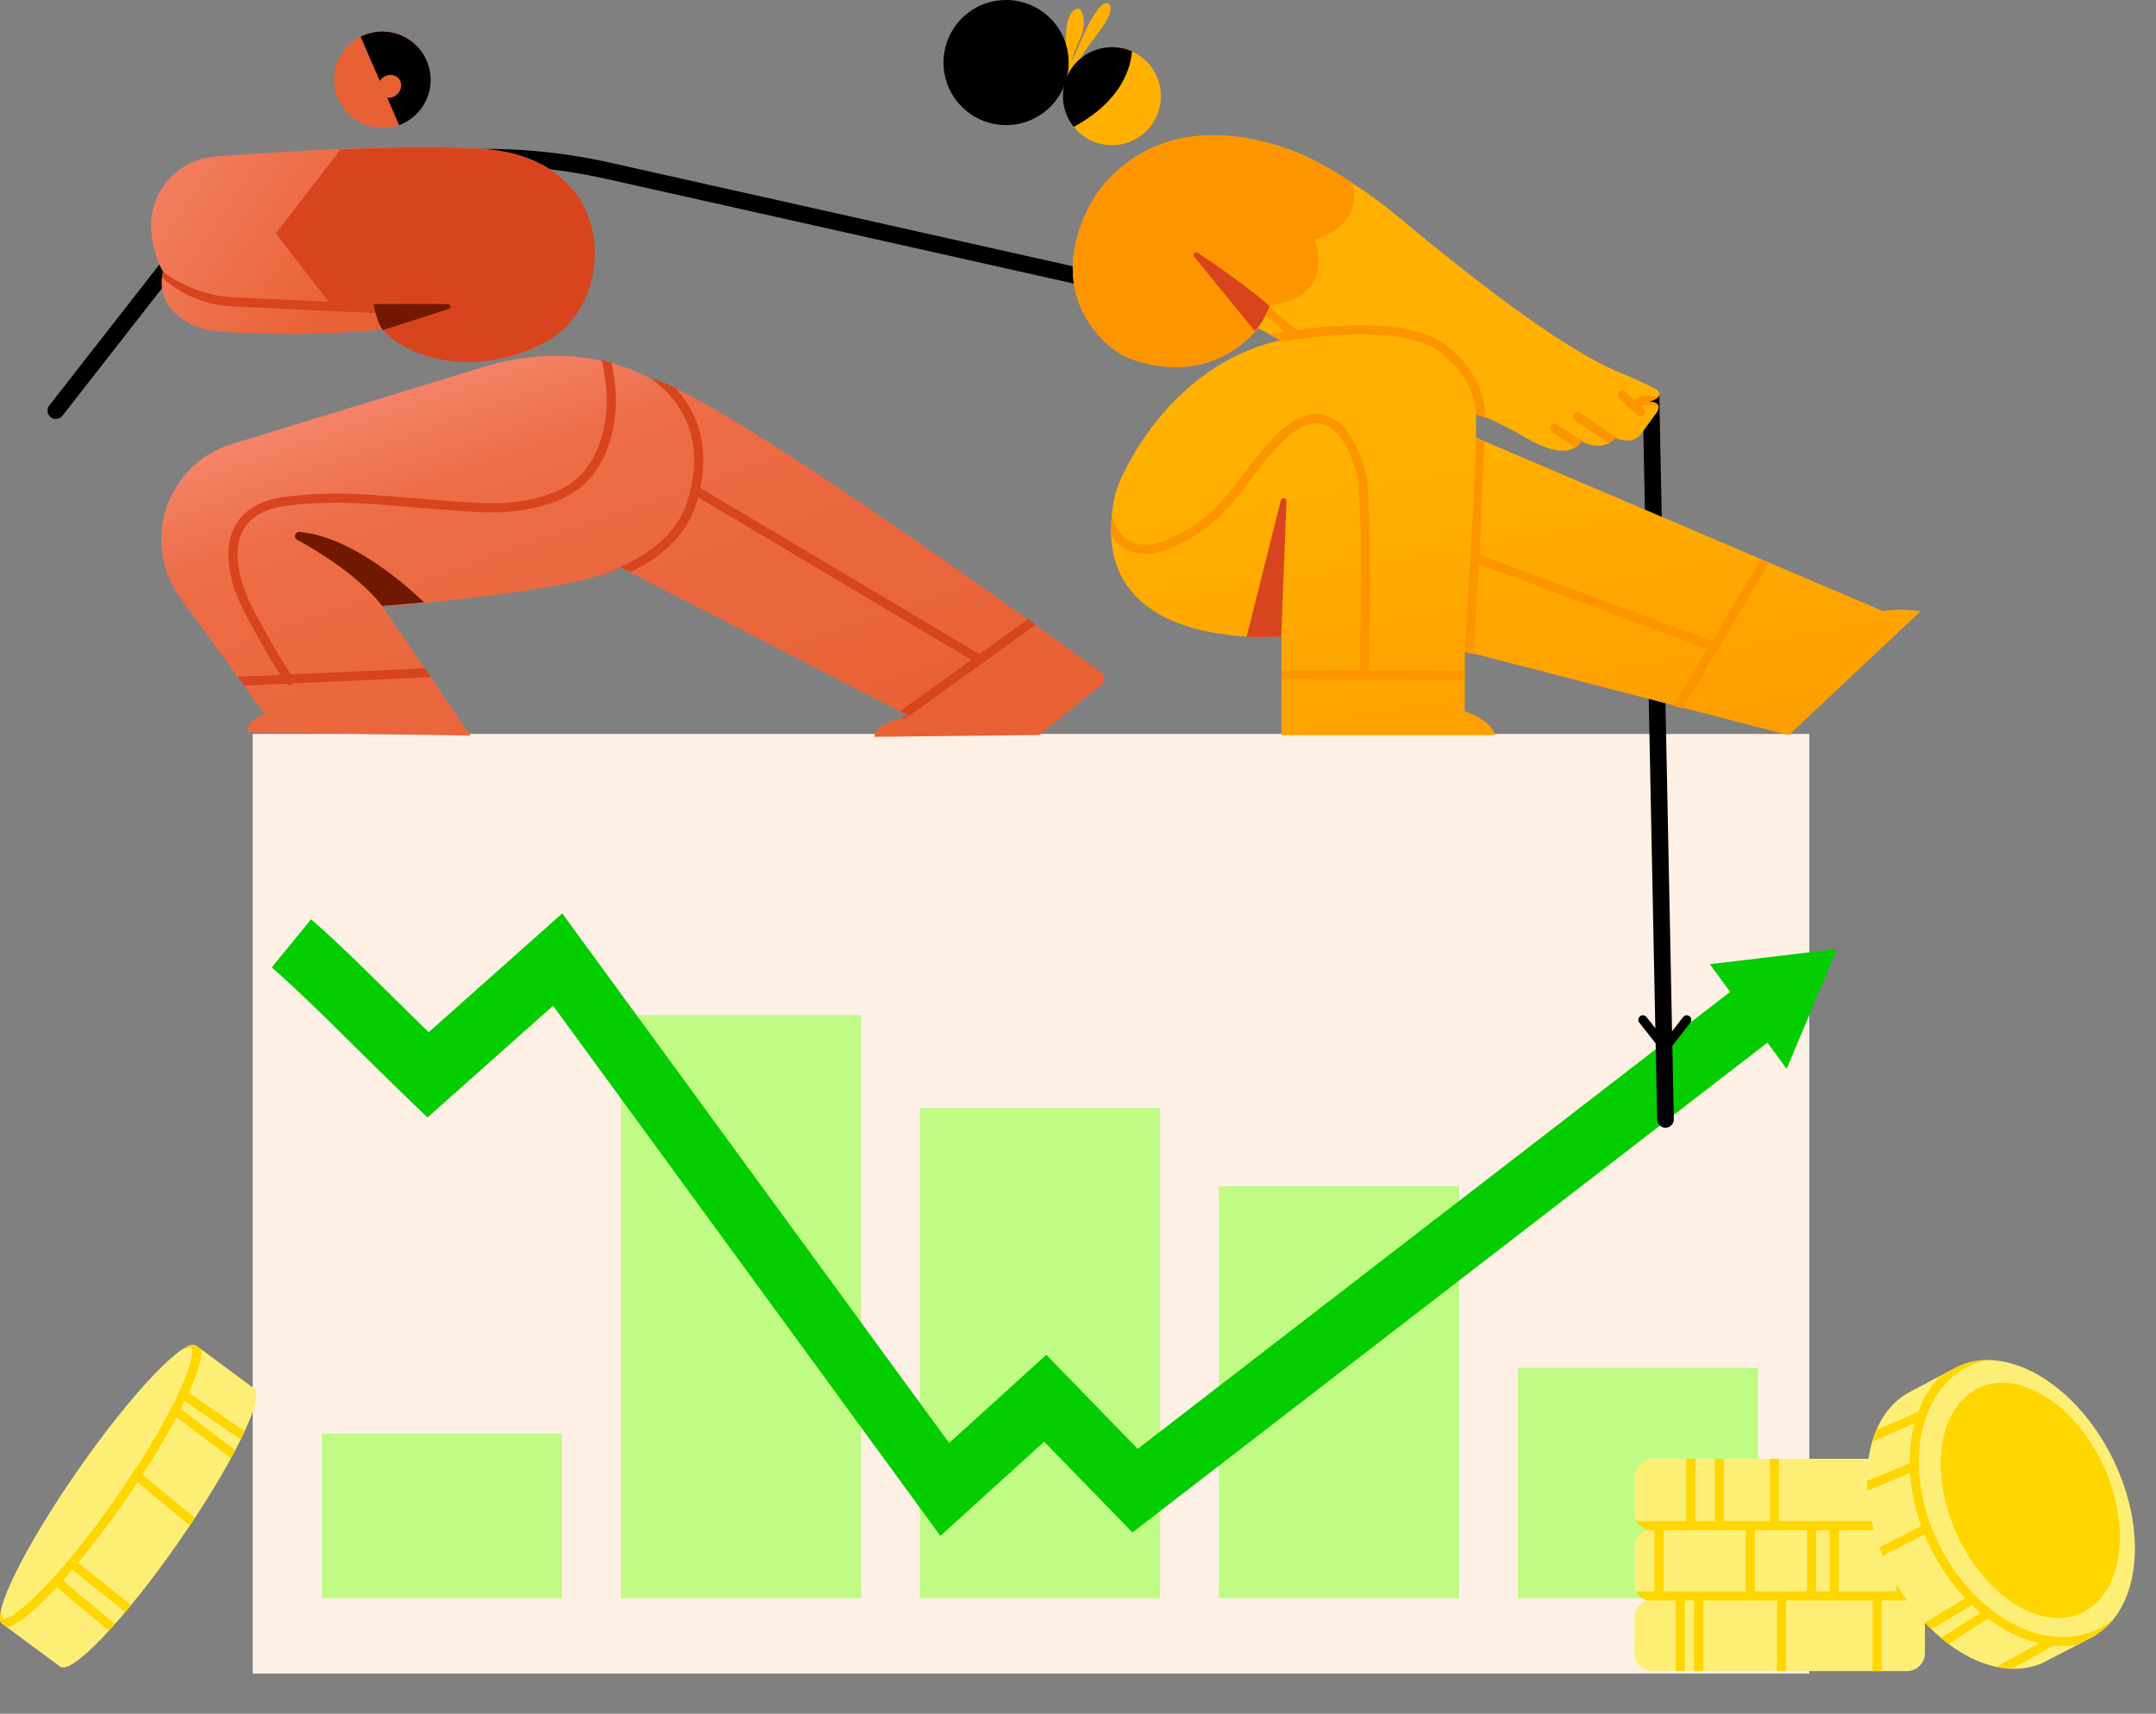 <svg width="527" height="419" viewBox="0 0 527 419" fill="none" xmlns="http://www.w3.org/2000/svg">
<rect x="0" y="0" width="527" height="419" fill="#808080" stroke="none"/>
<path d="M442.253 179.453H61.768V409.188H442.253V179.453Z" fill="#FFF0E6"/>
<path fill-rule="evenodd" clip-rule="evenodd" d="M429.744 334.405H370.997V390.763H429.744V334.405ZM356.661 290.048H297.917V390.763H356.661V290.048ZM283.581 270.931H224.835V390.763H283.581V270.931ZM210.5 248.187H151.754V390.763H210.5V248.187ZM137.419 350.503H78.673V390.763H137.419V350.503Z" fill="#C0FB86"/>
<path fill-rule="evenodd" clip-rule="evenodd" d="M432.018 254.926L436.726 261.34L449.021 232.037L417.933 235.737L422.902 242.508L278.092 354.242L255.751 331.25L232.002 352.807L137.431 223.322L104.782 252.378C93.142 240.996 83.336 231.023 76.029 224.769L66.42 236.547C74.583 243.532 85.912 255.277 99.476 268.384L104.488 273.226L135.193 245.899L229.859 375.514L255.236 352.481L276.808 374.681L432.018 254.926Z" fill="#04CD00"/>
<path fill-rule="evenodd" clip-rule="evenodd" d="M404.618 251.397L401.576 99.759L279.864 73.235L148.176 43.731C124.678 38.467 100.197 39.625 77.301 47.084L51.224 55.579L15.255 101.658C14.563 102.544 13.281 102.702 12.394 102.01C11.508 101.318 11.35 100.036 12.042 99.15L48.778 52.09L76.039 43.208C99.63 35.523 124.855 34.33 149.067 39.754C198.509 50.831 280.75 69.257 280.736 69.254L405.587 96.461L408.709 252.163L411.408 248.662C411.781 248.175 412.483 248.083 412.97 248.459C413.455 248.835 413.547 249.534 413.171 250.021L408.781 255.72L409.141 273.648C409.163 274.773 408.269 275.703 407.144 275.728C406.021 275.751 405.088 274.854 405.066 273.731L404.693 255.085L400.702 250.032C400.32 249.55 400.404 248.849 400.885 248.467C401.367 248.085 402.069 248.169 402.448 248.651L404.618 251.397Z" fill="black"/>
<path fill-rule="evenodd" clip-rule="evenodd" d="M120.105 89.124C120.105 89.124 84.492 100.042 56.632 108.582C49.112 110.887 43.169 116.682 40.674 124.141C38.179 131.599 39.44 139.803 44.059 146.169C54.328 160.32 64.702 174.617 64.702 174.617C64.702 174.617 60.057 175.989 60.544 179.029L115.001 179.841L93.522 148.309C93.522 148.309 139.783 144.929 151.647 138.751L222.291 175.117C222.291 175.117 214.11 176.443 213.678 180.161L254.013 179.712C254.013 179.712 264.82 170.975 269.279 167.369C269.731 167.003 269.987 166.448 269.974 165.867C269.957 165.286 269.673 164.744 269.202 164.403C255.545 154.448 174.95 96.043 159.384 92.781C159.384 92.781 143.937 82.783 120.105 89.124Z" fill="url(#paint0_linear)"/>
<path fill-rule="evenodd" clip-rule="evenodd" d="M158.736 92.292C159.141 92.52 159.349 92.655 159.349 92.655C160.74 92.946 162.652 93.679 164.987 94.777C167.302 97.276 169.497 100.545 170.775 104.692C172.011 108.702 172.399 113.538 171.183 119.298L239.402 159.932L251.295 151.385L251.978 151.873C252.262 152.076 252.546 152.279 252.827 152.482L253.209 152.754L221.63 175.447C221.221 175.742 220.678 175.718 220.299 175.424C221.435 175.124 222.256 174.99 222.256 174.99L220.088 173.874C220.155 173.786 220.235 173.706 220.33 173.638L237.429 161.35L170.633 121.564C170.422 122.338 170.182 123.127 169.912 123.932C168.26 128.862 163.985 135.184 154.113 139.913L151.612 138.625C150.11 139.407 148.057 140.144 145.618 140.835C145.704 140.778 145.8 140.732 145.903 140.7C160.235 136.291 165.912 128.856 167.799 123.224C170.243 115.932 170.09 110.034 168.646 105.348C166.603 98.722 162.005 94.542 158.736 92.292ZM147.031 88.074C147.889 88.258 148.706 88.457 149.482 88.665C149.622 89.321 149.719 89.982 149.825 90.585C150.346 93.541 150.687 96.49 150.52 99.497C149.994 108.909 146.284 117.998 137.261 122.008C131.837 124.419 125.36 125.388 119.445 125.276C114.54 125.182 108.612 124.617 103.745 124.257C92.626 123.435 83.419 122.065 70.231 123.644C65.562 124.203 62.066 125.833 60.048 128.651C58.023 131.479 57.525 135.448 58.659 140.544C59.441 144.058 60.978 147.31 62.681 150.458C65.31 155.318 68.009 160.319 71.141 164.883L103.853 163.401L105.327 165.565L71.704 167.088C71.641 167.167 71.565 167.239 71.478 167.301C71.022 167.623 70.407 167.555 70.031 167.164L59.69 167.632L58.123 165.473L68.534 165.001C65.681 160.689 63.169 156.044 60.721 151.518C58.92 148.189 57.311 144.744 56.484 141.028C55.178 135.161 55.906 130.609 58.236 127.354C60.573 124.091 64.56 122.079 69.966 121.431C83.323 119.832 92.648 121.203 103.909 122.035C108.739 122.392 114.621 122.955 119.488 123.048C125.087 123.154 131.222 122.254 136.356 119.972C144.579 116.317 147.816 107.95 148.295 99.373C148.453 96.538 148.122 93.758 147.631 90.972C147.471 90.065 147.393 88.977 147.031 88.074Z" fill="#D7441E"/>
<path fill-rule="evenodd" clip-rule="evenodd" d="M95.308 150.832L95.748 151.479L95.7 151.494C95.573 151.272 95.442 151.051 95.308 150.832ZM93.893 148.756C88.187 141.123 78.015 134.919 72.627 131.97C72.21 131.743 72.005 131.259 72.132 130.802C72.259 130.346 72.685 130.037 73.159 130.059C85.862 131.119 99.323 143.111 103.641 147.271C97.577 147.854 93.483 148.153 93.483 148.153L93.893 148.756Z" fill="#711801"/>
<path d="M93.158 31.243C99.675 31.405 105.091 26.253 105.253 19.736C105.415 13.218 100.263 7.803 93.746 7.64C87.228 7.478 81.813 12.63 81.65 19.148C81.488 25.665 86.64 31.081 93.158 31.243Z" fill="#E86135"/>
<path fill-rule="evenodd" clip-rule="evenodd" d="M88.147 8.983C89.831 8.13 91.744 7.67 93.762 7.72C100.275 7.883 105.431 13.303 105.269 19.816C105.145 24.785 101.96 28.965 97.564 30.595L94.659 23.927C95.132 23.974 95.635 23.902 96.125 23.694C97.617 23.058 98.417 21.39 97.909 19.97C97.402 18.551 95.778 17.915 94.285 18.55C93.675 18.81 93.18 19.243 92.844 19.761L88.147 8.983Z" fill="black"/>
<path fill-rule="evenodd" clip-rule="evenodd" d="M119.996 36.583C106.35 35.04 76.475 36.44 52.516 38.286C48.001 38.636 43.816 40.786 40.901 44.252C37.985 47.717 36.584 52.209 37.012 56.717C37.343 60.1 38.179 63.521 39.884 66.505C39.884 66.505 37.467 73.352 44.91 78.23C47.164 79.703 49.734 80.62 52.411 80.905C58.141 81.463 73.588 82.532 94.365 80.467C94.365 80.467 113.007 95.461 133.478 83.548C149.723 74.095 152.029 40.203 119.996 36.583Z" fill="url(#paint1_linear)"/>
<path fill-rule="evenodd" clip-rule="evenodd" d="M39.877 66.505C43.426 69.087 49.619 72.35 56.849 72.688C71.388 73.368 110.893 75.214 110.893 75.214C111.507 75.243 111.983 75.765 111.954 76.379C111.925 76.993 111.403 77.468 110.789 77.44C110.789 77.44 71.283 75.594 56.745 74.913C50.295 74.612 44.252 72.057 39.589 67.832C39.7 67.005 39.877 66.505 39.877 66.505Z" fill="#D7441E"/>
<path fill-rule="evenodd" clip-rule="evenodd" d="M83.235 36.538C98.123 35.904 111.918 35.785 120.009 36.699C152.043 40.32 150.312 74.276 133.846 83.339C115.585 93.392 98.624 86.691 93.576 80.708C92.156 79.025 91.283 74.359 91.283 74.359L80.329 73.741L67.434 57.083L83.235 36.538Z" fill="#D7441E"/>
<path fill-rule="evenodd" clip-rule="evenodd" d="M91.305 74.36C91.305 74.36 103.065 74.233 109.526 74.369C109.818 74.375 110.062 74.591 110.104 74.88C110.146 75.169 109.973 75.446 109.695 75.535L93.585 80.693C92.173 78.996 91.305 74.36 91.305 74.36Z" fill="#711801"/>
<path fill-rule="evenodd" clip-rule="evenodd" d="M307.318 80.189C307.55 80.405 296.297 95.423 275.531 87.419C271.746 85.96 254.269 73.375 266.485 49.999C269.752 43.748 283.923 25.34 315.476 36.682C319.236 38.034 325.987 41.077 338.028 49.999C342.509 53.319 377.067 83.609 396.692 91.416C400.599 92.972 401.245 93.434 404.727 95.103C405.71 95.574 406.657 97.389 402.9 98.193C402.9 98.193 406.61 98.008 405.033 100.757C405.033 100.757 402.632 104.049 401.156 106.074C400.388 107.128 399.145 107.736 397.842 107.697C396.708 107.662 395.441 107.509 394.84 107.018C394.84 107.018 392.233 110.806 386.573 107.867C386.573 107.867 384.164 113.623 372.929 107.018C368.233 104.258 364.523 102.526 360.791 101.088V107.018L460.355 149.445C460.355 149.445 463.895 148.629 469.468 149.445L437.23 179.742L358.036 159.235V173.888C358.036 173.888 364.66 176.015 365.439 179.742H313.234V155.568C313.234 155.568 263.536 160.182 272.693 120.49C273.565 116.711 285.708 89.096 313.234 83.13L307.318 80.189Z" fill="url(#paint2_linear)"/>
<path fill-rule="evenodd" clip-rule="evenodd" d="M361.681 135.642V135.641L418.499 156.74L430.363 136.886L432.433 137.768L420.217 158.205C420.214 158.317 420.189 158.43 420.15 158.541C420.058 158.788 419.888 158.983 419.68 159.109L411.235 173.236L408.987 172.654L417.334 158.685L361.547 137.968V137.968L361.614 136.817L361.681 135.642ZM271.804 126.064C272.611 129.356 274.72 132.397 278.246 133.053C282.546 133.853 287.39 131.187 290.93 129.037C295.528 126.243 298.859 122.472 301.975 118.496C305.201 114.379 308.195 110.043 312.019 106.258C313.846 104.45 316.344 102.515 319.007 101.664C320.931 101.05 322.937 100.986 324.875 101.832C327.36 102.917 329.376 105.155 330.891 107.844C333.061 111.699 334.203 116.465 334.387 119.698C335.239 134.86 334.86 148.805 334.565 163.902L358.063 163.969V166.197L313.261 166.069V163.841L332.337 163.895C332.629 148.843 333.013 134.94 332.161 119.824C331.994 116.854 330.941 112.478 328.95 108.937C327.688 106.695 326.056 104.779 323.984 103.874C322.187 103.089 320.31 103.426 318.575 104.218C316.67 105.088 314.929 106.512 313.587 107.842C309.83 111.559 306.897 115.826 303.73 119.87C300.449 124.054 296.923 128.001 292.085 130.941C288.128 133.346 282.649 136.138 277.836 135.243C275.14 134.741 273.06 133.149 271.617 131.051C271.556 129.487 271.614 127.827 271.804 126.064ZM360.818 107.25L362.862 108.122L361.57 137.435L360.186 160.017L358.063 159.467V162.3C357.918 162.098 357.84 161.847 357.857 161.58C357.857 161.58 360.782 117.376 360.79 104.593L360.793 104.504C360.801 104.384 360.809 104.266 360.818 104.149V107.25ZM310.13 81.807C310.958 81.649 312.303 81.405 314.021 81.134L306.212 74.408C305.747 74.007 305.694 73.302 306.095 72.837C306.496 72.371 307.2 72.318 307.666 72.719L316.584 80.399C316.692 80.492 316.776 80.6 316.84 80.718C321.132 80.129 326.752 79.552 332.417 79.533C340.408 79.506 348.463 80.636 353.181 84.232C355.554 86.041 362.862 91.733 363.088 102.234C362.327 101.913 361.573 101.611 360.818 101.32V101.374C360.219 92.446 353.908 87.589 351.83 86.004C347.429 82.649 339.879 81.736 332.423 81.761C323.302 81.792 314.292 83.298 310.986 83.913C311.732 83.713 312.49 83.529 313.261 83.362L310.13 81.807ZM361.547 137.968L361.57 137.435L361.681 135.642L361.614 136.817L361.547 137.968Z" fill="#FD9500"/>
<path fill-rule="evenodd" clip-rule="evenodd" d="M385.105 109.408L379.376 105.618C378.86 105.28 378.721 104.588 379.061 104.075C379.398 103.562 380.091 103.421 380.604 103.76L387.422 108.269C387.146 108.151 386.862 108.017 386.57 107.866C386.57 107.866 386.208 108.733 385.105 109.408ZM393.21 108.36L384.982 102.734C384.472 102.387 384.344 101.693 384.69 101.186C385.038 100.678 385.731 100.547 386.238 100.895L395.844 107.463C395.435 107.36 395.078 107.216 394.836 107.017C394.836 107.017 394.307 107.784 393.21 108.36ZM405.4 99.341C403.492 98.889 402.281 98.924 401.52 99.151C401.353 99.201 401.211 99.267 401.103 99.332L401.793 99.98C402.242 100.401 402.267 101.106 401.846 101.555C401.426 102.004 400.718 102.026 400.27 101.606L395.797 97.412C395.349 96.991 395.323 96.286 395.744 95.837C396.165 95.388 396.872 95.366 397.32 95.786L399.429 97.762C400.214 97.077 401.891 96.347 405.339 97.046C404.985 97.486 404.242 97.904 402.896 98.192C402.896 98.192 405.161 98.079 405.4 99.341Z" fill="#FD9500"/>
<path fill-rule="evenodd" clip-rule="evenodd" d="M307.477 80.268L307.318 80.189C307.55 80.405 296.298 95.423 275.531 87.419C271.746 85.96 254.269 73.375 266.485 49.999C269.752 43.748 283.923 25.34 315.476 36.682C318.389 37.729 323.094 39.79 330.658 44.81C331.613 48.664 331.483 55.22 321.409 58.669C321.409 58.669 326.831 72.489 310.583 74.675C310.583 74.675 309.613 77.278 307.477 80.268Z" fill="#FD9500"/>
<path fill-rule="evenodd" clip-rule="evenodd" d="M304.719 155.662L313.086 122.301C313.172 121.955 313.504 121.731 313.857 121.782C314.211 121.832 314.467 122.141 314.453 122.497L313.178 155.602C312.963 155.621 309.532 155.917 304.719 155.662ZM307.268 80.264C307.062 80.488 306.847 80.684 306.633 80.841C306.633 80.841 296.857 68.842 291.899 62.758C291.69 62.502 291.701 62.131 291.927 61.888C292.15 61.645 292.52 61.605 292.79 61.794C297.912 65.274 306.911 71.543 310.309 74.877C310.309 74.877 308.953 78.43 307.295 80.234L307.273 80.222C307.279 80.227 307.276 80.241 307.268 80.264Z" fill="#D7441E"/>
<path fill-rule="evenodd" clip-rule="evenodd" d="M260.433 19.15C260.221 19.248 260.508 18.689 260.516 18.456C260.533 18.022 260.538 17.587 260.55 17.153C260.58 15.892 260.53 14.632 260.538 13.371C260.558 10.792 259.993 3.457 263.012 2.195C264.516 1.566 264.919 4.357 264.942 5.292C265.028 8.903 262.521 11.661 262.003 15.032C261.978 15.199 262.12 14.713 262.184 14.556C262.318 14.232 262.446 13.905 262.586 13.583C262.981 12.671 263.379 11.761 263.791 10.856C265.092 7.998 266.357 4.927 268.284 2.419C268.741 1.823 270.08 0.215 271.002 0.918C272.373 1.964 270.512 4.927 269.905 5.928C268.571 8.123 266.844 10.048 265.404 12.168C263.942 14.316 262.764 16.704 261.271 18.812" fill="#FFB000"/>
<path d="M271.79 35.503C278.413 35.503 283.783 30.134 283.783 23.51C283.783 16.887 278.413 11.518 271.79 11.518C265.167 11.518 259.797 16.887 259.797 23.51C259.797 30.134 265.167 35.503 271.79 35.503Z" fill="#FFB000"/>
<path d="M245.924 30.584C254.369 30.584 261.215 23.737 261.215 15.292C261.215 6.846 254.369 0 245.924 0C237.478 0 230.632 6.846 230.632 15.292C230.632 23.737 237.478 30.584 245.924 30.584Z" fill="black"/>
<path fill-rule="evenodd" clip-rule="evenodd" d="M262.449 31.028C260.789 28.971 259.797 26.356 259.797 23.51C259.797 16.891 265.17 11.518 271.788 11.518C273.531 11.518 275.186 11.89 276.681 12.559C276.366 16.654 274.138 24.688 262.449 31.028Z" fill="black"/>
<path fill-rule="evenodd" clip-rule="evenodd" d="M0.563 397.034C-2.294 395.046 5.998 378.187 19.07 359.412C32.142 340.64 45.075 327.012 47.933 329.004C47.948 329.012 47.962 329.023 47.976 329.034L62.11 339.479C64.968 341.467 56.675 358.326 43.603 377.101C30.531 395.873 17.598 409.501 14.74 407.509C14.726 407.501 14.712 407.49 14.697 407.479L0.563 397.034Z" fill="#FDEF76"/>
<path fill-rule="evenodd" clip-rule="evenodd" d="M46.157 329.061L46.221 329.036L46.284 329.014L46.347 328.992L46.351 328.989L46.408 328.969H46.414L46.469 328.95L46.476 328.947L46.529 328.93H46.537L46.588 328.914L46.598 328.911L46.646 328.9L46.657 328.897L46.704 328.883L46.716 328.88L46.761 328.872L46.773 328.869L46.816 328.858L46.83 328.855L46.871 328.847L46.886 328.844L46.925 328.838L46.941 328.836L46.979 328.83H46.995L47.031 328.824L47.048 328.822L47.083 328.819H47.1L47.134 328.816L47.152 328.813H47.184H47.202L47.233 328.811H47.252H47.281L47.3 328.813H47.328H47.348L47.375 328.816L47.395 328.819L47.421 328.822L47.441 328.824L47.465 328.827L47.486 328.83L47.509 328.833L47.529 328.838L47.552 328.841L47.573 328.847L47.594 328.852L47.615 328.858L47.636 328.863L47.676 328.877L47.715 328.891L47.754 328.905L47.792 328.922L47.81 328.93L47.828 328.941L47.846 328.95L47.864 328.961L47.882 328.972L47.899 328.98L47.916 328.992L47.933 329.005L49.162 329.913L49.163 329.927C49.274 331.03 49.037 332.612 48.44 334.579C47.927 336.269 47.146 338.272 46.127 340.528L59.813 349.936C59.511 350.591 59.187 351.27 58.842 351.972L45.17 342.572C44.869 343.196 44.552 343.837 44.22 344.491L57.516 354.579C57.176 355.228 56.822 355.891 56.452 356.57L43.179 346.496C40.926 350.749 38.108 355.523 34.853 360.548L47.638 371.14C47.231 371.758 46.818 372.382 46.399 373.008L33.625 362.425C32.571 364.018 31.475 365.633 30.34 367.263C26.523 372.744 22.695 377.777 19.104 382.105L32.032 392.432L32.046 392.443C31.566 393.028 31.091 393.599 30.621 394.156L17.695 383.832C17.687 383.826 17.679 383.818 17.671 383.812C16.895 384.723 16.133 385.597 15.386 386.433L28.08 397.047C28.09 397.056 28.099 397.061 28.108 397.069C27.601 397.643 27.104 398.195 26.616 398.727L13.887 388.084C10.879 391.343 8.175 393.903 5.968 395.577C4.331 396.822 2.929 397.59 1.855 397.872C1.814 397.883 1.773 397.891 1.733 397.902L0.563 397.036L0.547 397.025L0.531 397.014L0.514 397L0.499 396.989L0.483 396.975L0.468 396.961L0.453 396.947L0.438 396.933L0.409 396.902L0.381 396.872L0.354 396.841L0.328 396.808L0.315 396.788L0.303 396.771L0.291 396.755L0.279 396.735L0.267 396.716L0.256 396.699L0.245 396.68L0.234 396.66L0.223 396.638L0.213 396.621L0.202 396.596L0.194 396.579L0.182 396.554L0.175 396.537L0.164 396.51L0.157 396.493L0.146 396.465L0.14 396.448L0.13 396.418L0.124 396.401L0.114 396.37L0.109 396.354L0.099 396.32L0.095 396.304L0.086 396.27L0.082 396.253L0.073 396.217L0.07 396.203L0.062 396.164L0.058 396.15L0.051 396.111L0.048 396.095L0.041 396.056L0.039 396.039L0.033 395.997L0.031 395.983L0.025 395.939L0.024 395.928L0.019 395.877L0.018 395.866L0.013 395.816L0.012 395.808L0.009 395.755L0.008 395.746L0.005 395.691L0.004 395.682L0.002 395.624L0.002 395.618L0.001 395.56V395.554L0 395.487L0 395.421L0.002 395.351C0.04 393.872 0.461 393.853 0.451 394.727C0.449 395 0.468 395.242 0.519 395.446C0.551 395.574 0.574 395.688 0.659 395.746C0.744 395.805 0.858 395.788 0.989 395.774C1.199 395.749 1.432 395.685 1.688 395.588C2.503 395.276 3.487 394.663 4.622 393.802C10.347 389.458 19.448 379.008 28.512 365.99C37.576 352.972 44.22 340.809 46.308 333.932C46.721 332.57 46.953 331.434 46.963 330.562C46.965 330.289 46.947 330.047 46.895 329.841C46.864 329.713 46.84 329.602 46.755 329.543C46.671 329.482 46.556 329.501 46.425 329.515C46.215 329.537 45.983 329.604 45.727 329.702C44.911 330.014 44.784 329.61 46.157 329.061Z" fill="#FFD600"/>
<path fill-rule="evenodd" clip-rule="evenodd" d="M403.222 374.052C401.161 373.707 399.588 371.913 399.588 369.755V361.037C399.588 358.631 401.54 356.676 403.946 356.676H466.242C468.649 356.676 470.604 358.631 470.604 361.037V369.755C470.604 371.913 469.03 373.707 466.969 374.052C469.03 374.401 470.604 376.194 470.604 378.353V387.07C470.604 389.101 469.211 390.811 467.328 391.293C469.164 391.808 470.509 393.493 470.509 395.49V404.21C470.509 406.614 468.557 408.569 466.15 408.569H403.854C401.448 408.569 399.496 406.614 399.496 404.21V395.49C399.496 393.46 400.885 391.752 402.768 391.268C400.933 390.752 399.588 389.067 399.588 387.07V378.353C399.588 376.194 401.161 374.401 403.222 374.052Z" fill="#FDEF76"/>
<path fill-rule="evenodd" clip-rule="evenodd" d="M460.427 371.911H469.861C469.223 373.028 468.109 373.832 466.797 374.052C466.931 374.075 467.064 374.105 467.195 374.139H465.825V389.084H469.939C469.373 390.165 468.365 390.983 467.156 391.293C467.178 391.298 467.198 391.304 467.217 391.312H459.951V408.569H457.723V391.312H436.575V408.569H434.347V391.312H416.318V408.569H414.09V391.312H411.82V408.569H409.592V391.312H402.44C402.493 391.295 402.543 391.282 402.596 391.268C401.429 390.939 400.457 390.14 399.908 389.084H404.401V374.139H402.652C402.78 374.105 402.913 374.075 403.05 374.052C401.738 373.832 400.624 373.028 399.986 371.911H412.157V356.676H414.386V371.911H419.154V356.676H421.382V371.911H432.598V356.676H434.826V371.911H458.199V356.676H460.427V371.911ZM406.629 374.139V389.084H426.688V374.139H406.629ZM428.916 374.139V389.084H441.705V374.139H428.916ZM443.933 374.139V389.084H447.231V374.139H443.933ZM449.459 374.139V389.084H463.597V374.139H449.459Z" fill="#FFD600"/>
<path fill-rule="evenodd" clip-rule="evenodd" d="M480.365 333.398C492.197 329.429 507.905 339.339 516.414 356.61C525.065 374.17 523.148 392.992 512.325 399.674L512.378 399.785L500.87 405.762C500.53 405.963 500.182 406.152 499.825 406.328C499.675 406.4 499.522 406.473 499.371 406.542L498.909 406.782L498.892 406.751C486.955 411.723 470.542 401.741 461.772 383.941C452.773 365.673 455.21 346.043 467.211 340.13C467.211 340.13 477.602 334.599 478.36 334.225C478.948 333.936 479.547 333.685 480.156 333.471L480.351 333.37L480.365 333.398Z" fill="#FDEF76"/>
<path d="M508.686 394.423C518.642 389.938 521.152 373.956 514.292 358.725C507.432 343.495 493.799 334.784 483.843 339.268C473.886 343.753 471.376 359.735 478.237 374.966C485.097 390.196 498.73 398.908 508.686 394.423Z" fill="#FFD600"/>
<path fill-rule="evenodd" clip-rule="evenodd" d="M485.616 332.53L485.786 332.527C484.187 332.844 482.63 333.362 481.14 334.098C476.096 336.582 472.562 341.15 470.662 346.831C467.746 355.557 468.665 366.876 473.921 377.544C479.176 388.214 487.59 395.842 496.288 398.844C501.948 400.8 507.724 400.783 512.768 398.299C514.261 397.561 515.62 396.644 516.846 395.569L516.804 395.619L516.765 395.672L516.726 395.722L516.659 395.806L516.623 395.853L516.576 395.909L516.542 395.951L516.534 395.962L516.47 396.037L516.434 396.082L516.378 396.148L516.358 396.174L516.336 396.196L516.278 396.268L516.244 396.307L516.169 396.394L516.141 396.424L516.08 396.494L516.049 396.53L515.971 396.616L515.943 396.647L515.879 396.717L515.852 396.747L515.771 396.836L515.743 396.867L515.673 396.939L515.651 396.962L515.567 397.051L515.54 397.079L515.459 397.162L515.45 397.173L515.442 397.179L515.359 397.263L515.331 397.29L515.244 397.38L515.225 397.396L515.147 397.471L515.122 397.496L515.033 397.583L515.01 397.605L514.93 397.677L514.91 397.7L514.815 397.786L514.793 397.806L514.71 397.884L514.693 397.898L514.598 397.981L514.573 398.003L514.478 398.09L514.473 398.092L514.375 398.176L514.35 398.198L514.253 398.282L514.239 398.293L514.15 398.368L514.125 398.385L514.027 398.468L514.005 398.482L513.919 398.555L513.899 398.572L513.796 398.65L513.774 398.669L513.679 398.741L513.668 398.75L513.562 398.831L513.54 398.847L513.434 398.925L513.325 399.003L513.3 399.023L513.194 399.098L513.183 399.106L513.086 399.176L513.061 399.193L512.955 399.265L512.935 399.279L512.838 399.343L512.818 399.357L512.71 399.429L512.688 399.446L512.587 399.51L512.573 399.518L512.462 399.588L512.437 399.605L512.325 399.674L512.378 399.786L507.73 402.201C505.839 402.499 503.898 402.549 501.937 402.362C501.928 402.368 501.917 402.373 501.906 402.379L491.726 408.016C490.493 407.974 489.239 407.816 487.977 407.545L498.397 401.775C497.45 401.552 496.503 401.276 495.559 400.95C492.272 399.814 489.019 398.059 485.942 395.756L476.297 401.95C475.678 401.488 475.063 401 474.453 400.488L484.098 394.294C483.382 393.692 482.677 393.06 481.987 392.4L472.108 398.36C471.567 397.833 471.033 397.288 470.509 396.725L480.371 390.77C477.121 387.328 474.23 383.211 471.924 378.529C471.378 377.421 470.877 376.307 470.42 375.187L460.184 380.423C459.9 379.727 459.63 379.031 459.377 378.335L469.618 373.096C468.052 368.723 467.153 364.328 466.888 360.108L456.419 364.492C456.369 363.69 456.344 362.896 456.341 362.111L466.805 357.727C466.78 354.31 467.181 351.034 467.986 348.012L457.628 352.471C457.92 351.477 458.263 350.519 458.655 349.603L468.646 345.302L468.749 345.545C469.98 342.099 471.779 339.052 474.11 336.582C474.11 336.582 477.349 334.744 478.266 334.273L478.36 334.226C478.948 333.936 479.547 333.685 480.157 333.471L480.352 333.371L480.366 333.399L480.491 333.357L480.51 333.351L480.633 333.312L480.655 333.304L480.778 333.268L480.792 333.262L480.912 333.226L480.928 333.22L481.051 333.187L481.073 333.179L481.196 333.145L481.215 333.14L481.338 333.106L481.346 333.103L481.471 333.07L481.494 333.064L481.619 333.034L481.638 333.028L481.767 332.998H481.769L481.9 332.967L481.917 332.961L482.042 332.933L482.065 332.931L482.193 332.903L482.204 332.9L482.332 332.872H482.34L482.471 332.844L482.491 332.842L482.622 332.816L482.636 332.814L482.769 332.789L482.906 332.766L482.92 332.764L483.053 332.744L483.067 332.741L483.204 332.719L483.343 332.7H483.351L483.485 332.68L483.502 332.677L483.635 332.661H483.647L483.783 332.644H483.786L483.922 332.63L483.939 332.627L484.07 332.613L484.089 332.61L484.226 332.599L484.357 332.588L484.379 332.585L484.507 332.577L484.535 332.574L484.66 332.566L484.685 332.563L484.766 332.56L484.886 332.552L484.931 332.549L485.075 332.544H485.092L485.262 332.535L485.435 332.532H485.437L485.607 332.53H485.616Z" fill="#FFD600"/>
<defs>
<linearGradient id="paint0_linear" x1="165.801" y1="196.077" x2="115.56" y2="50.392" gradientUnits="userSpaceOnUse">
<stop stop-color="#E86135"/>
<stop offset="0.59" stop-color="#EC6D47"/>
<stop offset="0.8" stop-color="#F6886F"/>
<stop offset="1" stop-color="#FFA396"/>
</linearGradient>
<linearGradient id="paint1_linear" x1="90.87" y1="61.511" x2="-7.022" y2="-3.979" gradientUnits="userSpaceOnUse">
<stop stop-color="#E86135"/>
<stop offset="1" stop-color="#FFA396"/>
</linearGradient>
<linearGradient id="paint2_linear" x1="365.84" y1="106.404" x2="387.963" y2="228.188" gradientUnits="userSpaceOnUse">
<stop stop-color="#FFB000"/>
<stop offset="1" stop-color="#FD9500"/>
</linearGradient>
</defs>
</svg>
